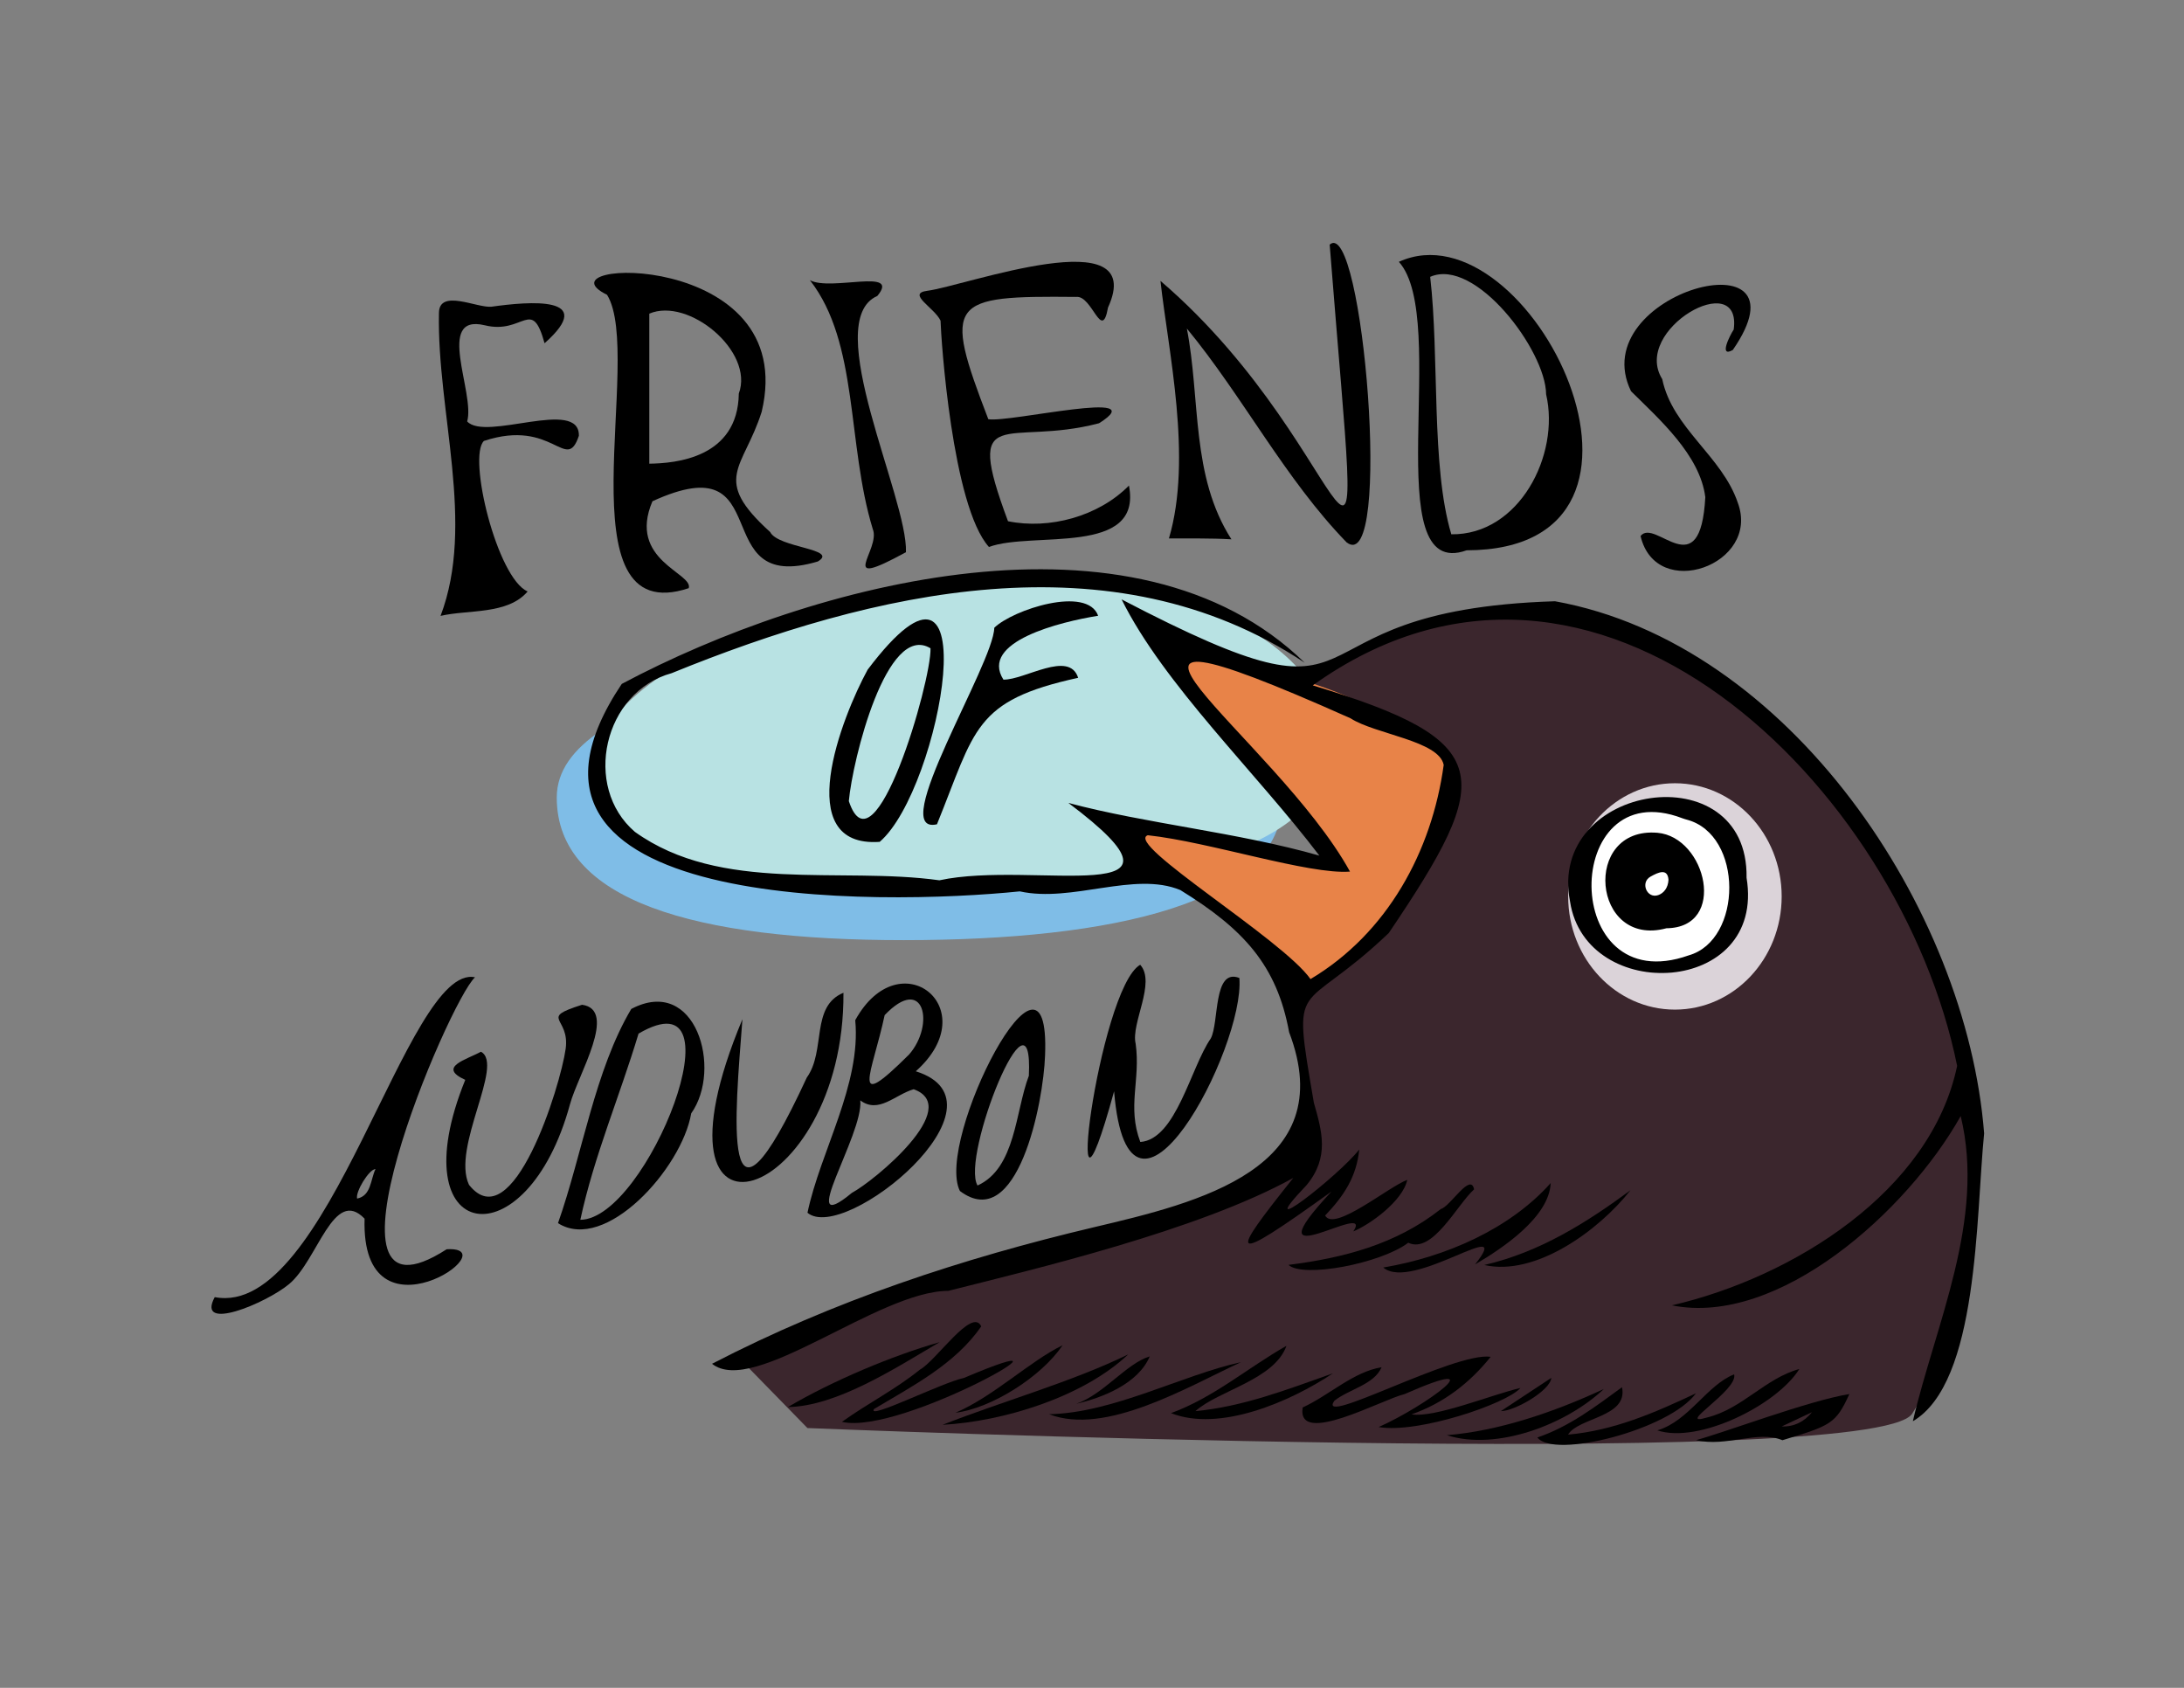 <?xml version="1.0" encoding="utf-8"?>
<!-- Generator: Adobe Illustrator 28.0.0, SVG Export Plug-In . SVG Version: 6.00 Build 0)  -->
<svg version="1.1" id="Layer_1" xmlns="http://www.w3.org/2000/svg" xmlns:xlink="http://www.w3.org/1999/xlink" x="0px" y="0px"
	 viewBox="0 0 792 612" style="enable-background:new 0 0 792 612;" xml:space="preserve">
<rect x="0" y="0" width="792" height="612" fill="#808080" stroke="none"/>
<style type="text/css">
	.st0{fill:#B59046;}
	.st1{fill:#9CAF5D;}
	.st2{fill:#C2DFA4;}
	.st3{fill:#968278;}
	.st4{fill:#D4CBC8;}
	.st5{fill:#FFFFFF;}
	.st6{display:none;fill:#010101;}
	.st7{display:none;fill:#FFFFFF;stroke:#010101;stroke-miterlimit:10;}
	.st8{display:none;fill:none;stroke:#010101;stroke-width:6;stroke-miterlimit:10;}
	.st9{display:none;}
	.st10{display:inline;}
	.st11{fill:#010101;}
	.st12{fill:#3B262D;}
	.st13{fill:#7FBDE7;}
	.st14{fill:#B8E2E3;}
	.st15{fill:#879DD0;}
	.st16{fill:#E88348;}
	.st17{fill:#DBD3D9;}
	.st18{fill:#C2BBBD;}
	.st19{fill:#808285;}
	.st20{fill:#C1C4E3;}
	.st21{fill:#838D8F;}
	.st22{fill:#E33126;}
	.st23{fill:#DCE349;}
	.st24{fill:#F2EF87;}
	.st25{fill:#FBD676;}
	.st26{fill:#A3CB9A;}
	.st27{fill:#E53425;}
	.st28{fill:#FFDCA5;}
	.st29{fill:#F0514D;}
	.st30{fill:#F69A9C;}
	.st31{fill:#E78170;}
	.st32{fill:#B97D70;}
	.st33{fill:#FDD6C0;}
	.st34{fill:#B29782;}
	.st35{fill:#95221F;}
	.st36{fill:#A7ABD6;}
	.st37{fill:#277ABE;}
	.st38{fill:#E7D9C2;}
	.st39{fill:#E4E4E9;}
	.st40{fill:#45210E;}
	.st41{fill:#66789F;}
	.st42{fill:#F47920;}
	.st43{fill:#C1DC7E;}
	.st44{fill:#1D1816;}
	.st45{fill:#787883;}
</style>
<circle class="st6" cx="444.53" cy="-8.07" r="16.57"/>
<ellipse class="st8" cx="446.94" cy="-6.58" rx="30.35" ry="29.58"/>
<g class="st9">
	<g class="st10">
		<path d="M234.22-31.16c10.77,6.75,21.71,13.24,32.24,20.37c10.42,7.06,20.12,14.8,28.87,23.86c5.29,5.47,10.49,11.06,16.48,15.78
			c1.06,0.83,2.5,1.03,3.54,0c0.87-0.87,1.07-2.7,0-3.54c-10.41-8.2-18.57-18.84-28.75-27.32c-9.95-8.29-20.81-15.41-31.77-22.26
			c-6.01-3.76-12.07-7.44-18.08-11.2C234.01-37.19,231.5-32.86,234.22-31.16L234.22-31.16z"/>
	</g>
</g>
<g class="st9">
	<g class="st10">
		<path d="M314.38,29.58c7.18,0.01,14.41-1.56,20.59-5.31c6.17-3.74,11.22-9.32,15.6-14.97c2.32-2.98,4.56-6.04,6.62-9.21
			c2.22-3.41,3.92-7.03,5.31-10.84c1.4-3.82,2.67-7.69,3.99-11.54c1.3-3.79,2.73-7.55,3.85-11.4c1.19-4.1,1.59-8.4,1.26-12.65
			c-0.24-3.11-0.91-5.94-1.02-8.89c-0.12-3.21-5.12-3.22-5,0c0.09,2.44,0.59,4.84,0.86,7.25c0.36,3.24,0.44,6.59-0.16,9.8
			c-0.69,3.69-2.1,7.23-3.32,10.78c-1.29,3.77-2.59,7.54-3.88,11.31c-1.2,3.49-2.38,6.99-4.16,10.24c-1.76,3.21-3.9,6.21-6.06,9.16
			c-3.98,5.44-8.43,10.75-13.81,14.86c-5.94,4.54-13.29,6.41-20.68,6.4C311.16,24.58,311.16,29.58,314.38,29.58L314.38,29.58z"/>
	</g>
</g>
<g class="st9">
	<g class="st10">
		<path class="st11" d="M310.69,29.1c1.08,4.4,2.19,8.79,3.42,13.15c1.11,3.92,2.13,7.83,2.7,11.88c0.65,4.62,1.07,9.47,0.9,14.18
			c-0.02,0.52-0.05,1.04-0.09,1.55c-0.02,0.2-0.18,1.44-0.08,0.77c-0.18,1.14-0.42,2.27-0.72,3.39c-0.34,1.26-0.75,2.5-1.2,3.72
			c-0.53,1.47-1.19,3.17-1.67,4.19c-2.51,5.29-6.27,10.36-10.56,14.34c-2.84,2.63,1.41,6.87,4.24,4.24
			c4.17-3.87,7.79-8.75,10.55-13.72c2.72-4.89,4.71-10.58,5.36-16.16c0.54-4.67,0.07-9.54-0.45-14.19
			c-0.55-4.93-1.47-9.72-2.83-14.49c-1.36-4.8-2.61-9.62-3.8-14.46C315.55,23.76,309.77,25.35,310.69,29.1L310.69,29.1z"/>
	</g>
</g>
<g class="st9">
	<g class="st10">
		<path class="st11" d="M304,95.81c-9.86,4.44-19.79,8.77-30.22,11.74c-7.34,2.09-14.88,3.47-22.3,5.27
			c-11.48,2.79-23.08,5.45-34.16,9.59c-11.17,4.17-22.36,8.28-33.54,12.41c-14.31,5.28-28.61,10.56-42.9,15.88
			c-10.71,3.99-21.43,7.94-32.06,12.14c-0.75,0.29-1.49,0.59-2.23,0.89c-1.5,0.61-2.56,2-2.1,3.69c0.39,1.42,2.18,2.71,3.69,2.1
			c9.72-3.95,19.59-7.55,29.42-11.22c14.25-5.32,28.53-10.59,42.8-15.86c11.93-4.4,23.86-8.79,35.78-13.22
			c3.66-1.36,7.28-2.77,11.04-3.86c6.92-2.01,13.91-3.78,20.9-5.53c6.72-1.68,13.48-3.14,20.23-4.68
			c10.65-2.44,20.83-6.31,30.83-10.67c2.62-1.14,5.23-2.31,7.84-3.49c1.48-0.67,1.83-2.81,1.08-4.1
			C307.22,95.37,305.48,95.14,304,95.81L304,95.81z"/>
	</g>
</g>
<g class="st9">
	<g class="st10">
		<path class="st11" d="M322.24-79.44c6.51-4.65,13.42-9.06,20.78-12.26c3.75-1.63,8.36-2.72,12.51-3.78
			c5.12-1.31,10.28-2.47,15.47-3.48c10.11-1.96,20.37-3.44,30.65-4.09c5.16-0.32,10.41-0.37,15.49,0.66
			c4.78,0.96,9.37,2.69,13.77,4.76c16.45,7.71,31.3,18.54,44.46,31.01c13.66,12.94,25.53,27.6,36.19,43.07
			c11.6,16.81,21.84,34.49,31.92,52.24c1.23,2.17,2.46,4.34,3.69,6.51c1.9,3.36,7.09,0.34,5.18-3.03
			c-10.22-18.03-20.45-36.08-31.95-53.33c-10.86-16.29-22.87-31.91-36.76-45.76c-13.19-13.15-28.1-24.77-44.66-33.37
			c-4.48-2.33-9.08-4.49-13.87-6.12c-5.09-1.73-10.4-2.63-15.77-2.79c-5.31-0.16-10.62,0.33-15.89,0.88
			c-5.44,0.57-10.87,1.3-16.27,2.19c-10.51,1.72-20.92,4.06-31.15,7.02c-8.04,2.32-15.47,6.86-22.4,11.45
			c-1.5,0.99-2.98,2.01-4.44,3.06c-1.32,0.94-1.95,2.62-1.08,4.1C318.9-79.22,320.92-78.49,322.24-79.44L322.24-79.44z"/>
	</g>
</g>
<g class="st9">
	<g class="st10">
		<path class="st11" d="M-77.06,147.48c8.05,5.23,18.37,2.02,25.04-3.9c3.49-3.1,6.26-6.97,8.78-10.87
			c2.7-4.17,5.26-8.43,7.75-12.72c10.25-17.66,19.03-36.11,27.26-54.78c4.7-10.66,9.22-21.39,13.74-32.12
			c-1.93-0.53-3.86-1.06-5.79-1.6C-6.2,49.26-12.13,67.1-15.72,85.51c-1.79,9.16-3.02,18.45-3.36,27.78
			c-0.16,4.25-0.54,8.98,0.82,13.09c1.3,3.93,4.27,6.88,8.3,7.96c4.17,1.11,8.67,0.28,12.36-1.87c4.12-2.39,7.19-6.09,10.12-9.76
			c1.01-1.26,1.23-3.01,0-4.24c-1.05-1.05-3.23-1.27-4.24,0c-2.25,2.81-4.56,5.85-7.54,7.94c-1.49,1.05-2.71,1.7-4.32,2.11
			c-0.79,0.2-1.1,0.25-1.74,0.29c-0.34,0.02-0.68,0.03-1.02,0.02c-0.23,0-0.45-0.02-0.68-0.03c-0.08-0.01-0.52-0.05-0.21-0.01
			c-0.7-0.1-1.42-0.28-2.08-0.54c-0.32-0.13-0.1-0.04-0.04-0.02c-0.2-0.09-0.39-0.19-0.58-0.3c-0.19-0.11-0.85-0.57-0.73-0.46
			c-1.15-0.94-1.74-2.18-2.1-3.65c-0.41-1.66-0.43-3.37-0.43-5.07c-0.01-2.21,0.05-4.43,0.14-6.64c0.77-17.3,4.67-34.28,9.54-50.85
			c2.78-9.46,5.89-18.82,9-28.17c0.51-1.54-0.59-3.28-2.1-3.69c-1.73-0.48-3.06,0.6-3.69,2.1c-7.56,17.94-15.13,35.88-23.56,53.44
			c-4.25,8.84-8.71,17.58-13.48,26.15c-2.39,4.28-4.85,8.52-7.41,12.71c-2.26,3.7-4.49,7.48-7.18,10.89
			c-2.75,3.49-6.17,6.88-10.42,8.4c-3.96,1.42-8.14,1.53-11.7-0.79c-1.36-0.88-3.31-0.28-4.1,1.08
			C-78.99,144.84-78.42,146.6-77.06,147.48L-77.06,147.48z"/>
	</g>
</g>
<g class="st9">
	<g class="st10">
		<path class="st11" d="M547.19,35.19c0.18,0.37,0.35,0.74,0.52,1.11c-0.25-0.56,0.12,0.3,0.19,0.5c0.34,0.89,0.65,1.79,0.93,2.7
			c0.61,1.97,1.11,3.97,1.55,5.99c1.01,4.55,1.76,9.16,2.46,13.76c0.74,4.88,1.4,9.76,2.14,14.64c0.77,5.13,1.71,10.22,2.13,15.4
			c1.91,23.34-3.11,46.52-10.36,68.59c-4.15,12.63-9.04,24.99-14.08,37.29c-0.61,1.5,0.67,3.3,2.1,3.69
			c1.72,0.47,3.07-0.59,3.69-2.1c9.07-22.15,17.83-44.69,22.22-68.31c2.17-11.67,3.29-23.59,2.68-35.46
			c-0.3-5.79-1.13-11.48-2.05-17.19c-0.78-4.86-1.44-9.74-2.15-14.61c-0.79-5.44-1.62-10.89-2.76-16.28
			c-0.93-4.36-2.04-8.75-4.02-12.76c-0.72-1.45-2.78-1.85-4.1-1.08C546.79,31.95,546.47,33.73,547.19,35.19L547.19,35.19z"/>
	</g>
</g>
<g class="st9">
	<g class="st10">
		<path class="st11" d="M305.91,99.85c2.82-0.75,5.46-2.2,7.91-3.75c2.76-1.75,5.37-3.74,7.84-5.87c1.18-1.02,2.34-2.07,3.44-3.18
			c-0.79-0.61-1.57-1.21-2.36-1.82c-5.02,10.07-9.75,21.05-18.48,28.47c-2.35,2-5.1,3.69-8,4.93c-0.6,0.26-0.85,1.11-0.69,1.69
			c0.18,0.65,0.79,1.08,1.45,1.1c3.11,0.08,6.26,0.2,9.33-0.42c3.31-0.67,6.62-2.13,9.45-3.95c3.19-2.05,6.06-4.65,8.8-7.26
			c2.45-2.32,4.7-4.82,6.74-7.5c2.32-3.04,4.29-6.32,6.11-9.69c-0.86-0.5-1.73-1.01-2.59-1.51c-1.99,4.04-3.47,8.3-5.12,12.47
			c-0.79,1.98-1.58,3.86-2.57,5.81c-0.49,0.97-1.02,1.93-1.59,2.86c-0.27,0.43-0.54,0.86-0.83,1.28c-0.27,0.4-0.65,0.93-0.86,1.19
			c-1.45,1.84-3.09,3.37-4.99,4.55c-1.19,0.74-0.79,2.9,0.76,2.8c5.45-0.38,10.69-1.95,15.53-4.48c4.69-2.45,8.92-5.73,12.78-9.32
			c2.17-2.02,4.23-4.16,6.22-6.36c0.54-0.6,0.59-1.53,0-2.12c-0.55-0.55-1.58-0.6-2.12,0c-6.66,7.36-14.39,14.42-23.97,17.6
			c-2.74,0.91-5.56,1.49-8.43,1.69c0.25,0.93,0.5,1.86,0.76,2.8c7.93-4.9,10.98-14.28,14.17-22.51c0.91-2.35,1.76-4.47,2.88-6.73
			c0.36-0.73,0.2-1.62-0.54-2.05c-0.68-0.4-1.67-0.18-2.05,0.54c-3.07,5.69-6.63,10.89-11.22,15.45
			c-4.86,4.83-10.23,9.53-17.01,11.32c-1.54,0.41-2.58,0.53-4.14,0.6c-1.83,0.08-3.66,0.02-5.48-0.03c0.25,0.93,0.5,1.86,0.76,2.8
			c11.07-4.76,17.75-15.21,23.07-25.51c1.53-2.97,2.99-5.97,4.48-8.96c0.74-1.48-1.1-3.08-2.36-1.82c-2.57,2.58-5.39,4.92-8.36,7.02
			c-1.59,1.12-3.24,2.18-4.96,3.11c-1.56,0.84-2.86,1.44-4.55,1.9C303.25,97.45,304.04,100.35,305.91,99.85L305.91,99.85z"/>
	</g>
</g>
<g class="st9">
	<g class="st10">
		<path class="st11" d="M351.63,100.83c0.03,1.67-0.19,2.82-0.57,4.44c-0.4,1.68-0.99,3.54-1.63,4.99
			c-0.35,0.78-0.74,1.54-1.19,2.26c-0.09,0.14-0.18,0.28-0.28,0.42c-0.05,0.08-0.11,0.15-0.16,0.23c-0.14,0.19,0.13-0.16-0.01,0.02
			c-0.22,0.27-0.45,0.52-0.7,0.77c-1.11,1.13-1.99,1.79-3.22,2.62c-5.91,3.97-12.65,6.27-19.22,8.85
			c-3.41,1.34-6.85,2.68-10.07,4.43c-1.24,0.68-0.76,2.96,0.76,2.8c9.17-0.97,18.25-2.87,27.05-5.62
			c9.08-2.83,18.05-6.56,25.98-11.87c4.07-2.72,7.89-5.89,11.03-9.67c-0.79-0.61-1.57-1.21-2.36-1.82
			c-2.38,4.44-5.37,8.54-8.67,12.33c-3.47,3.98-7.28,7.68-11.41,10.98c-2.14,1.71-4.39,3.29-6.74,4.7c-1.29,0.78-0.73,2.75,0.76,2.8
			c1.62,0.04,3.25-0.19,4.85-0.42c1.91-0.27,3.81-0.63,5.69-1.06c1.58-0.36,3.18-0.75,4.7-1.32c2.12-0.79,4.19-1.76,6.23-2.74
			c8.47-4.08,16.35-9.39,23.37-15.64c3.94-3.51,7.6-7.33,10.94-11.42c0.51-0.63,0.61-1.51,0-2.12c-0.53-0.53-1.61-0.63-2.12,0
			c-5.79,7.09-12.54,13.38-20.05,18.61c-3.76,2.62-7.71,4.98-11.8,7.06c-3.42,1.74-6.9,3.39-10.64,4.34
			c-2.02,0.51-4.07,0.93-6.13,1.26c-1.57,0.25-3.25,0.51-5.03,0.46c0.25,0.93,0.5,1.86,0.76,2.8c4.47-2.69,8.59-5.98,12.4-9.55
			c4-3.75,7.66-7.86,10.9-12.28c1.69-2.31,3.25-4.73,4.6-7.25c0.35-0.66,0.22-1.48-0.39-1.94c-0.55-0.41-1.49-0.47-1.97,0.12
			c-5.59,6.74-13.1,11.4-20.99,15.12c-8.45,3.98-17.56,6.82-26.74,8.82c-4.78,1.04-9.53,1.84-14.21,2.33
			c0.25,0.93,0.5,1.86,0.76,2.8c2.92-1.6,5.68-2.68,8.71-3.88c3.55-1.41,7.12-2.77,10.63-4.27c3.29-1.41,6.56-2.93,9.56-4.89
			c2.7-1.76,5.12-3.82,6.6-6.74c0.98-1.93,1.71-4,2.24-6.09c0.47-1.86,0.84-3.82,0.8-5.75C354.59,98.9,351.59,98.89,351.63,100.83
			L351.63,100.83z"/>
	</g>
</g>
<g class="st9">
	<g class="st10">
		<path class="st11" d="M404.17,101.99c-0.26,4.44-2.32,8.77-4.82,12.55c-2.76,4.18-6.19,7.89-9.75,11.39
			c-1.92,1.89-3.9,3.71-5.89,5.52c-1.14,1.04,0.07,2.87,1.46,2.51c8.41-2.16,16.57-5.32,24.38-9.11
			c8.11-3.93,15.87-8.63,22.96-14.21c3.69-2.9,7.18-6.07,10.3-9.57c0.54-0.6,0.6-1.53,0-2.12c-0.55-0.55-1.58-0.61-2.12,0
			c-5.57,6.26-12.27,11.44-19.33,15.91c-7.47,4.73-15.44,8.73-23.69,11.91c-4.35,1.68-8.78,3.13-13.29,4.29
			c0.49,0.84,0.97,1.67,1.46,2.51c3.75-3.4,7.44-6.87,10.79-10.67c3.46-3.93,6.63-8.21,8.66-13.06c1.05-2.51,1.72-5.14,1.88-7.85
			c0.05-0.81-0.72-1.5-1.5-1.5C404.82,100.49,404.22,101.18,404.17,101.99L404.17,101.99z"/>
	</g>
</g>
<g class="st9">
	<g class="st10">
		<path class="st11" d="M133.7,184c10.05,0.05,19.83-2.84,28.74-7.35c4.25-2.15,8.25-4.74,12.43-7.02c4.21-2.3,8.47-4.5,12.62-6.9
			c4.6-2.66,9.05-5.6,13.03-9.15c-0.71-0.71-1.41-1.41-2.12-2.12c-11.94,13.9-27.33,24.94-44.27,31.91c-1.8,0.74-1.12,3.17,0.8,2.89
			c19.74-2.82,39.72-6.25,58.14-14.18c5.07-2.18,9.98-4.74,14.61-7.75c-0.61-0.79-1.21-1.57-1.82-2.36
			c-11.21,12.76-27.87,18.75-42.46,26.61c-1.28,0.69-0.73,2.88,0.76,2.8c19.11-1.15,37.81-7.65,53.5-18.64
			c4.4-3.09,8.56-6.51,12.44-10.24c-0.79-0.61-1.57-1.21-2.36-1.82c-3.14,4.65-6.06,9.51-9.72,13.78
			c-3.62,4.23-7.95,7.49-13.06,9.73c-1.44,0.63-0.61,2.76,0.76,2.8c23.14,0.65,46.59-4.25,67.36-14.53
			c5.84-2.89,11.44-6.23,16.74-10.02c-0.61-0.79-1.21-1.57-1.82-2.36c-5.73,6.26-13.41,10.46-20.89,14.26
			c-7.64,3.89-15.57,7.25-23.02,11.51c-1.29,0.74-0.73,2.81,0.76,2.8c10.64-0.11,21.29-1.22,31.76-3.11
			c10.95-1.98,21.81-4.86,32.09-9.14c5.31-2.21,10.46-4.78,15.27-7.94c-0.61-0.79-1.21-1.57-1.82-2.36
			c-3.81,3.75-7.84,7.23-12.32,10.16c-4.48,2.93-9.26,5.36-14.01,7.79c-1.37,0.7-0.67,2.78,0.76,2.8c9.1,0.11,18.27-0.33,27.18-2.31
			c8.04-1.78,15.7-4.91,22.94-8.81c4.88-2.63,9.59-5.58,14.22-8.63c-0.61-0.79-1.21-1.57-1.82-2.36
			c-9.9,9.18-21.61,15.83-33.17,22.64c-1.33,0.78-0.69,2.72,0.76,2.8c20.87,1.14,40.41-7.73,57.63-18.71
			c-0.61-0.79-1.21-1.57-1.82-2.36c-9.43,9.01-19.58,17.2-30.38,24.51c-1.1,0.74-0.85,2.99,0.76,2.8
			c21.53-2.62,42.41-9.29,61.43-19.71c1.69-0.93,0.18-3.52-1.51-2.59c-18.53,10.15-38.94,16.75-59.92,19.3
			c0.25,0.93,0.5,1.86,0.76,2.8c11-7.45,21.38-15.8,30.98-24.98c1.22-1.16-0.37-3.28-1.82-2.36c-16.8,10.72-35.74,19.42-56.12,18.3
			c0.25,0.93,0.5,1.86,0.76,2.8c11.78-6.94,23.69-13.76,33.78-23.11c1.23-1.14-0.38-3.3-1.82-2.36
			c-7.45,4.91-15.14,9.64-23.42,13.05c-7.44,3.05-15.27,4.93-23.26,5.72c-5.36,0.53-10.75,0.65-16.13,0.58
			c0.25,0.93,0.5,1.86,0.76,2.8c4.88-2.49,9.78-4.99,14.35-8.01c4.56-3.01,8.7-6.57,12.59-10.41c1.19-1.17-0.37-3.31-1.82-2.36
			c-8.67,5.69-18.41,9.56-28.32,12.48c-10.53,3.1-21.38,5.15-32.3,6.3c-5.64,0.6-11.31,0.94-16.98,1.01c0.25,0.93,0.5,1.86,0.76,2.8
			c7.58-4.34,15.66-7.75,23.43-11.72c7.56-3.86,15.3-8.19,21.09-14.52c1.09-1.19-0.36-3.39-1.82-2.36
			c-18.56,13.27-40.9,21.01-63.52,23.41c-6.33,0.67-12.7,0.91-19.07,0.73c0.25,0.93,0.5,1.86,0.76,2.8c5.31-2.33,9.9-5.8,13.67-10.2
			c3.83-4.47,6.9-9.52,10.19-14.38c0.97-1.44-1.16-2.97-2.36-1.82c-13.31,12.82-30.12,21.77-48.15,25.81
			c-5.16,1.15-10.39,1.88-15.66,2.2c0.25,0.93,0.5,1.86,0.76,2.8c14.82-7.99,31.68-14.11,43.07-27.08c1.07-1.21-0.31-3.34-1.82-2.36
			c-16.62,10.81-36.43,15.67-55.73,19.07c-5.42,0.95-10.86,1.78-16.31,2.56c0.27,0.96,0.53,1.93,0.8,2.89
			c17.43-7.18,33.3-18.37,45.6-32.69c1.26-1.46-0.67-3.42-2.12-2.12c-6.81,6.08-15.08,10.2-23.06,14.51
			c-8.36,4.51-16.21,9.73-25.37,12.55c-5.28,1.62-10.73,2.51-16.26,2.48C131.77,180.99,131.77,183.99,133.7,184L133.7,184z"/>
	</g>
</g>
<g class="st9">
	<g class="st10">
		<path class="st11" d="M432.46,175.25c-2.91,3.28-6.48,5.65-10.22,7.93c-4.13,2.52-8.43,4.76-12.71,7.02
			c-2.1,1.11-4.2,2.22-6.25,3.41c-0.64,0.37-0.91,1.2-0.61,1.87c0.32,0.72,1.01,1.01,1.77,0.87c9.42-1.79,18.94-2.95,28.34-4.85
			c9.48-1.92,19.18-4.45,27.56-9.43c4.34-2.58,8.22-5.87,11.16-10c-0.91-0.39-1.83-0.77-2.74-1.16c-1.15,3.1-3.28,5.75-5.67,8.1
			c-2.56,2.51-5.39,4.71-8.09,7.06c-1.51,1.32-2.99,2.69-4.34,4.18c-0.45,0.5-0.58,1.22-0.23,1.82c0.32,0.54,1.08,0.91,1.69,0.69
			c10.53-3.79,21.63-6.62,31.01-12.96c2.86-1.94,5.55-4.14,8.07-6.51c-0.71-0.71-1.41-1.41-2.12-2.12
			c-1.51,1.72-3.09,3.39-4.76,4.96c-0.73,0.68-1.47,1.35-2.23,1.99c-0.36,0.31-0.73,0.61-1.1,0.91c-0.37,0.3-0.64,0.51-0.92,0.72
			c-3,2.29-6.21,4.29-9.36,6.36c-2.16,1.42-4.29,2.87-6.38,4.38c-0.55,0.39-0.88,1.01-0.69,1.69c0.17,0.63,0.79,1.11,1.45,1.1
			c10.38-0.21,20.65-2.73,29.98-7.29c2.61-1.28,5.14-2.72,7.57-4.31c-0.61-0.79-1.21-1.57-1.82-2.36
			c-4.56,4.79-9.87,8.76-15.75,11.78c-1.34,0.69-0.69,2.82,0.76,2.8c3.81-0.07,7.52-0.97,11.03-2.43c3.47-1.45,6.74-3.29,10.03-5.1
			c1.92-1.06,3.86-2.09,5.85-3.03c0.73-0.35,0.92-1.4,0.54-2.05c-0.44-0.75-1.32-0.89-2.05-0.54c-6.48,3.06-12.46,7.44-19.45,9.31
			c-1.95,0.52-3.92,0.81-5.94,0.84c0.25,0.93,0.5,1.86,0.76,2.8c6.09-3.13,11.64-7.3,16.36-12.25c1.14-1.19-0.35-3.32-1.82-2.36
			c-8.36,5.48-17.86,9.07-27.75,10.52c-2.74,0.4-5.51,0.61-8.29,0.67c0.25,0.93,0.5,1.86,0.76,2.8c6.61-4.78,13.88-8.7,19.94-14.22
			c1.92-1.75,3.71-3.62,5.42-5.57c1.27-1.44-0.7-3.46-2.12-2.12c-4.09,3.85-8.62,7.13-13.64,9.67c-4.64,2.35-9.51,4.03-14.52,5.73
			c-3.2,1.08-6.41,2.16-9.59,3.3c0.49,0.84,0.97,1.67,1.46,2.51c4.94-5.45,11.47-9.26,15.91-15.2c1.25-1.67,2.23-3.5,2.96-5.46
			c0.26-0.69-0.23-1.51-0.87-1.77c-0.73-0.29-1.43-0.01-1.87,0.61c-0.16,0.22-0.32,0.44-0.48,0.65c-0.03,0.05-0.23,0.3-0.08,0.1
			c-0.09,0.12-0.18,0.23-0.27,0.34c-0.34,0.42-0.69,0.83-1.05,1.23c-0.69,0.77-1.42,1.5-2.18,2.19c-1.63,1.49-3.06,2.55-4.98,3.75
			c-3.94,2.49-7.96,4.22-12.29,5.7c-9.31,3.18-19.08,4.85-28.77,6.4c-5.06,0.81-10.14,1.56-15.18,2.52
			c0.39,0.91,0.77,1.83,1.16,2.74c8.06-4.67,16.71-8.39,24.24-13.95c1.98-1.46,3.9-3.04,5.54-4.88c0.54-0.61,0.6-1.52,0-2.12
			C434.04,174.7,433,174.64,432.46,175.25L432.46,175.25z"/>
	</g>
</g>
<path class="st12" d="M525.97,277.09c-25.64,42.79-61.42,62.77-53.45,115.48c8.01,53,9.88,1.41,1.21,20.89
	c-9.28,20.85-71.78,32.32-71.78,32.32l-134.47,46.1l25.33,25.92c0,0,386.51,15.93,400.59-5.17c6.96-10.44,18.25-39.89,21.26-70.16
	c3.07-30.91,1.29-64.75-5.95-77.98c-5.25-9.58-9.5-23.18-18.23-40.54c-8.2-16.33-24.16-34.18-38.26-49.02
	c-22.94-24.15-30.19-24.95-47.44-37.68c-48.64-35.88-136.96,5.12-130.67,12.59L525.97,277.09z"/>
<path class="st13" d="M465.05,289.98c0,37.4-61.5,50.91-137.36,50.91S201.9,326.58,201.9,289.18c0-19.37,24.24-31.4,56.36-42.28
	c29.92-10.14,66.43-19.8,103.01-19.8c32.57,0,50.22,7.53,66.7,15.85C449.88,254.01,465.05,268.64,465.05,289.98z"/>
<path class="st14" d="M482.13,270.94c0,37.4-61.5,50.91-137.36,50.91s-129.29-6.42-129.29-43.82c0-19.37,27.74-39.29,59.86-50.18
	c29.92-10.14,66.43-19.8,103.01-19.8c32.57,0,50.22,7.53,66.7,15.85C466.96,234.97,482.13,249.6,482.13,270.94z"/>
<path class="st16" d="M472.45,357.49c-2.88,6.13,79.85-60.12,48.02-86.25c-38.9-31.93-98.18-32.73-97.26-36.12l62.34,78.46
	l-81.62-16.09L472.45,357.49z"/>
<ellipse class="st17" cx="607.39" cy="325.04" rx="38.71" ry="41.04"/>
<ellipse class="st5" cx="602.6" cy="321.67" rx="28.77" ry="31.15"/>
<g>
	<path d="M719.52,410.95c-6.32-81.28-70.74-177.63-155.62-192.94c-104.9,3.26-56.32,51.93-157.17-0.68
		c15.41,31,48.72,62.64,71.72,92.91c-29.62-8.46-62.91-11.59-91-19.1c52.84,39.63-12.72,20.63-46.79,28.05
		c-36.06-5.02-79.17,4.84-110.42-17.56c-19.12-16.38-11.38-50.77,13.34-57.55c72.72-29.63,159.73-50.29,229.57-3.77
		c-61.71-60.15-178.49-29.16-247.68,7.67c-55.67,83.17,94.49,80.33,144.34,75.22c18.97,4.2,41.57-7.4,58.23-0.47
		c22.97,14.15,35.02,27.34,39.44,51.53c18.9,49.53-33.4,61.91-70.59,70.68c-48.05,11.35-94.5,26.68-138.68,49.56
		c15.1,12.03,60.22-26.41,85.7-26.45c30.94-7.83,90.55-21.85,125.08-40.94c-22.95,28.77-24.72,32.7,13.87,4.92
		c-31.25,33.4,15.89,2.33,7.9,14.47c5.97-2.47,17.88-10.93,19.57-18.7c-6.86,2.54-26.58,19.01-29.79,12.94
		c6.85-7.16,11.39-14.1,12.37-23.94c-7.56,9.69-39.98,34.81-19.1,12.92c8.39-10.14,5.57-19.57,2.64-29.9
		c-8.09-47.48-5.62-30.3,27.16-61.5c38.58-57.04,39.1-69.6-27.55-89.81c102.7-73.43,213.24,37.09,233.67,137.97
		c-9.53,45.6-59.69,76.7-103.44,86.83c38.67,7.77,85.37-34.11,104.73-68.63c9.11,37.49-9.17,75.57-17.35,110.65
		C717.57,501.28,716.48,441.39,719.52,410.95z M489.74,260.44c8.96,5.81,32.12,8.13,33.8,16.92c-4.29,31.37-20.46,61.05-48.3,77.65
		c-10.17-14.5-67.67-49.14-59.01-52.16c22.26,2.39,58.53,14.36,73.33,13.18C462.5,266.94,372.31,208.06,489.74,260.44z"/>
	<path d="M446.56,195.55c-7.59-0.44-15.27-0.27-22.66-0.32c8.63-29.15-0.32-68.18-3.07-93.38c73.79,63.25,74.44,152.29,61.36-13.15
		c12.01-10.61,22.96,120.68,6.17,107.99c-22.35-23-37.6-52.88-57.96-77.56C435.4,144.99,431.81,172.53,446.56,195.55z"/>
	<path d="M531.84,199.54c-32.8,11.81-5.84-83.83-24.56-104.61C554.67,73.45,616.51,199.41,531.84,199.54z M560.68,142.97
		c-0.11-15.86-25.72-49.79-42.04-42.59c3.4,29.45,0.24,68.49,7.66,93.35C550.86,194.07,565.81,165,560.68,142.97z"/>
	<path d="M341.08,116.27c-2.15-4.66-12.47-9.86-4.81-10.83c13.54-1.71,80.3-26.23,65.53,6.09c-2.24,12.69-5.7-4.49-11.5-3.87
		c-46.04-0.46-48.52,1.17-31.9,44.34c7.62,1.34,60.41-11.28,40.15,1.47c-33.4,8.78-49.4-8.39-33.01,35.52
		c14.94,3.07,32.81-1.7,43.86-12.93c5.04,25.81-35.21,16.46-50.77,22.27C345.28,183.51,341.23,122.62,341.08,116.27z"/>
	<path d="M279.29,192.91c-21.52-19.46-9.65-22.82-3.07-43.62c14.02-59.19-82.68-55.4-56.08-42.4
		c13.64,22.1-17.21,121.92,29.62,106.38c1.77-5.5-22.31-10.08-13.16-31.52c46.26-21.2,18.92,33.99,59.95,21.85
		C304.4,198.97,282.2,198.72,279.29,192.91z M267.92,142.71c-0.34,23.44-23.1,25.29-32.46,25.42c0-12,0-42.4,0-54.4
		C249.59,107.66,273.6,127.37,267.92,142.71z"/>
	<path d="M191.34,214.46c-7.25,8.53-21.68,6.51-31.58,8.86c12.7-33.38-1.33-73.99-0.58-109.85c0.08-8.88,13.81-1.73,19.05-2.26
		c13.61-1.92,38.79-4.09,19.25,13.25c-4.68-16.98-7.61-3.02-21.7-6.52c-18.14-4.34-3.4,24.62-6.37,34.86
		c6.66,7.36,40.85-8.67,40.51,5.22c-4.63,13.74-9.25-6.47-34.43,1.86C169.51,165.58,180.27,209.65,191.34,214.46z"/>
	<path d="M172.26,354.36c-9.52,8.63-61.89,131.87-10.3,98.62c23.17-1.43-31.21,36.3-29.75-11.09
		c-11.24-11.71-16.96,15.04-27.36,23.7c-8.42,7.01-33.93,17.61-26.98,4.74C119.2,478.24,147.52,349.07,172.26,354.36z M136.17,423.9
		c-2.33,0.02-7.36,8.31-6.66,10.7C134.63,433.53,134.31,427.83,136.17,423.9z"/>
	<path d="M618.41,180.27c-1.92-15.26-16.66-28.24-26.94-38.42c-17.39-35.8,66.61-57.94,36.91-14.95c-5.22,2.94-1.05-5.36,0.33-7.41
		c3.1-22.63-37.12,0.01-25.92,17.98c3.71,17.85,21.7,27.87,27.42,44.88c8.28,22.4-29.65,36.01-35.28,12.01
		C600.22,187.58,616.62,213.19,618.41,180.27z"/>
	<path d="M332.1,388.44c36.46,11.43-25.78,62.62-39.28,51.3c4.71-22.37,19.52-46.52,17.32-69.82
		C326.24,340.62,357.64,365.69,332.1,388.44z M311.97,398.99c1.27,12.43-23.91,50.76-3.05,33.54c8.33-4.49,40.43-31.07,22.41-37.58
		C324.49,396.95,318.66,403.97,311.97,398.99z M329.68,382.34c9.44-10.79,5.49-29.32-8.87-14.26
		C316.28,389.29,307.75,404.16,329.68,382.34z"/>
	<path d="M250.66,403.7c-3.43,19.96-31.12,50.69-48.31,39.81c8.87-25.18,13.36-55.41,26.57-77.67
		C252.3,353.52,262.1,387.58,250.66,403.7z M210.45,442.29c24.27-0.13,59.5-89.92,21.11-67.51
		C224.71,397.55,215.41,419.22,210.45,442.29z"/>
	<path d="M319.01,305.25c-32.39,2.27-13.72-45.34-4.37-62.43C359.36,183.57,341.43,286,319.01,305.25z M307.82,290.48
		c9.24,27.92,29.99-43.42,29.62-55.41C321.53,225.4,309.12,275.69,307.82,290.48z"/>
	<path d="M404.01,395.7c-19.48,71.02-5.68-37.3,9.47-45.88c5.83,6.43-3.44,21.28-1.65,28.62c1.85,13.22-3.18,22.73,1.69,35.63
		c12.96-0.92,18.25-26.99,25.54-37.52c3.1-5.71,0.77-25.7,10.38-21.94C451.51,379.99,409.32,459.98,404.01,395.7z"/>
	<path d="M633.37,318.27c7.07,42.87-58.27,45.95-64.01,8.65C560.91,283.96,634.14,272.75,633.37,318.27z M611.69,297.2
		c-0.55-0.15-1.1-0.31-1.64-0.52c-43.97-16.78-44.56,66.36,2.33,49.73C631.94,340.9,632.31,302.64,611.69,297.2z"/>
	<path d="M168.72,391.55c-10.28-4.66,0.57-7.36,5.68-10.2c8.64,4.55-10.74,34.69-4.32,48.26c15.84,20.02,33.16-35.71,35.05-49.31
		c1.63-11.7-10.02-10.89,5.94-15.98c13.12,1.79-1.46,25.35-4.35,36.01C191.02,458.1,144.49,451.28,168.72,391.55z"/>
	<path d="M398.23,223.27c-13.61,2.17-43.12,9.4-34.35,23.16c7.71,0.15,23.85-10.82,27.1-0.66c-37.95,8.29-37.23,18.69-51.2,53.11
		c-18.48,4.28,20.63-58.28,20.78-71.25C367.29,221.04,394.27,212.28,398.23,223.27z"/>
	<path d="M293.7,101.59c7.6,4.14,33.1-4.64,24.45,5.72c-20.87,9.08,11.14,73.37,10.38,92.91c-25.95,14.2-8.96-0.89-12.03-8.39
		C307.02,160.84,311.51,124.38,293.7,101.59z"/>
	<path d="M305.87,359.97c0.46,76.4-75.04,101.59-36.64,9.6c-2.58,34.32-8.26,89.46,23.34,21.15
		C299.59,380.98,293.86,364.91,305.87,359.97z"/>
	<path d="M378.98,382.67c2.08-51.25-40.08,30.97-30.88,49.18C368.97,447.52,378.41,399.89,378.98,382.67z M373.1,390.07
		c-4.92,12.86-4.72,33.48-18.61,39.79C348.3,419.41,374.87,353.23,373.1,390.07z"/>
	<path d="M499.95,517.44c17.01-7.51,43.3-26.88,9.43-11.96c-8.17,1.92-39.26,19.23-36.98,4.86c9.55-4.37,18.42-12.97,28.62-14.58
		c-2.76,6.36-11.81,7.92-17.14,12.16c-6.74,9.85,43.5-17.83,56.7-15.95c-7.55,9.46-17.1,16.83-28.7,20.86
		c8.37,1.39,29.09-7.15,39.49-9.56C546.39,509.01,514.16,519.9,499.95,517.44z"/>
	<path d="M349.57,499.63c-7.95,1.65-35.27,15.46-32.63,11.28c14.01-8.38,29.39-16.23,38.9-29.97c-3.29-7.15-16.43,12.55-22.24,15.68
		c-9.13,7.35-18.45,11.93-28.29,18.93C327.12,520.67,400.73,477.88,349.57,499.63z"/>
	<path d="M670.65,505.48c-4.95,10.87-6.82,11.42-24.27,16.73c-9.04-3.75-20.16,2.6-31.35-0.02
		C625.18,519.49,656.01,507.81,670.65,505.48z M657.1,512.05c-3.67,1.73-7.34,3.45-11,5.18C650.66,517.36,654.29,515.5,657.1,512.05
		z"/>
	<path d="M510.69,450.61c-10,7.55-38.2,12.91-43.44,8.03c19.96-2.53,38.93-7.4,55.25-20.26c3.37-0.85,10.81-13.44,12.06-7.13
		C528.33,436.88,519.48,454.78,510.69,450.61z"/>
	<path d="M433.51,511.66c17.16-1.6,33.07-7.75,49.86-13.7c-15.55,10.36-41.1,21.38-58.72,14.43c15.55-5.67,27.95-16.55,41.87-24.4
		C462.09,500.34,441.81,504.18,433.51,511.66z"/>
	<path d="M501.61,459.59c22.62-3.78,45.89-13.97,60.73-30.62c-0.53,12.21-17.07,23.44-27.44,29.51
		C549.7,439.85,512.18,468.57,501.61,459.59z"/>
	<path d="M601.02,518.64c11.39-3.37,17.93-16.4,27.84-20.31c1.59,5.77-21.96,19.27-9.73,15.62c12.71-3.14,21.09-14.24,33.38-17.55
		C644.33,509.5,615.91,523.58,601.02,518.64z"/>
	<path d="M568.64,520.19c16.62-1.52,31.25-7.85,46.36-14.98c-9.56,13.17-51.52,23.9-57.48,16.01c11.68-3.98,21.19-11.3,30.68-18.23
		C590.5,513.9,572.38,513.93,568.64,520.19z"/>
	<path d="M409.14,491.09c-16.45,15.53-45.4,24.34-67.34,25.54C363.54,508.1,388.92,500.99,409.14,491.09z"/>
	<path d="M450.07,493.89c-19.68,9.13-49.22,26.79-69.66,18.89C403.64,512.35,428.55,498.62,450.07,493.89z"/>
	<path d="M340.74,486.66c-16.06,9.41-37.24,23.25-55.01,23.53C301.87,500.66,323.8,491.47,340.74,486.66z"/>
	<path d="M581.62,503.63c-13.41,12.73-38.73,22.58-56.95,16.76C543.41,518.88,563.58,512.04,581.62,503.63z"/>
	<path d="M538.26,458.68c20.15-4.65,37.17-15.42,53.02-27.11C579.64,446.31,556.74,462.88,538.26,458.68z"/>
	<path d="M346.49,512.25c13.85-5.92,26.87-18.64,38.85-24.47C377.61,499.22,359.55,510.65,346.49,512.25z"/>
	<path d="M416.94,491.82c-4.13,9.79-16.89,14.93-26.63,17.18C400.21,505.56,408.47,494.39,416.94,491.82z"/>
	<path d="M544.28,511.66c6.2-4.09,12.21-8.05,18.29-12.06C562.2,504.25,549.18,511.69,544.28,511.66z"/>
	<path d="M604.32,336.58c-26.99,7.29-30.79-36.93-3.27-34.62C618.81,303.52,626.53,336.36,604.32,336.58z M601.31,324.57
		c1.98-0.67,3.61-2.59,3.75-5.59c-0.34-4.15-3.53-2.82-6.56-1.1C594.75,320,597.23,325.95,601.31,324.57z"/>
</g>
</svg>
